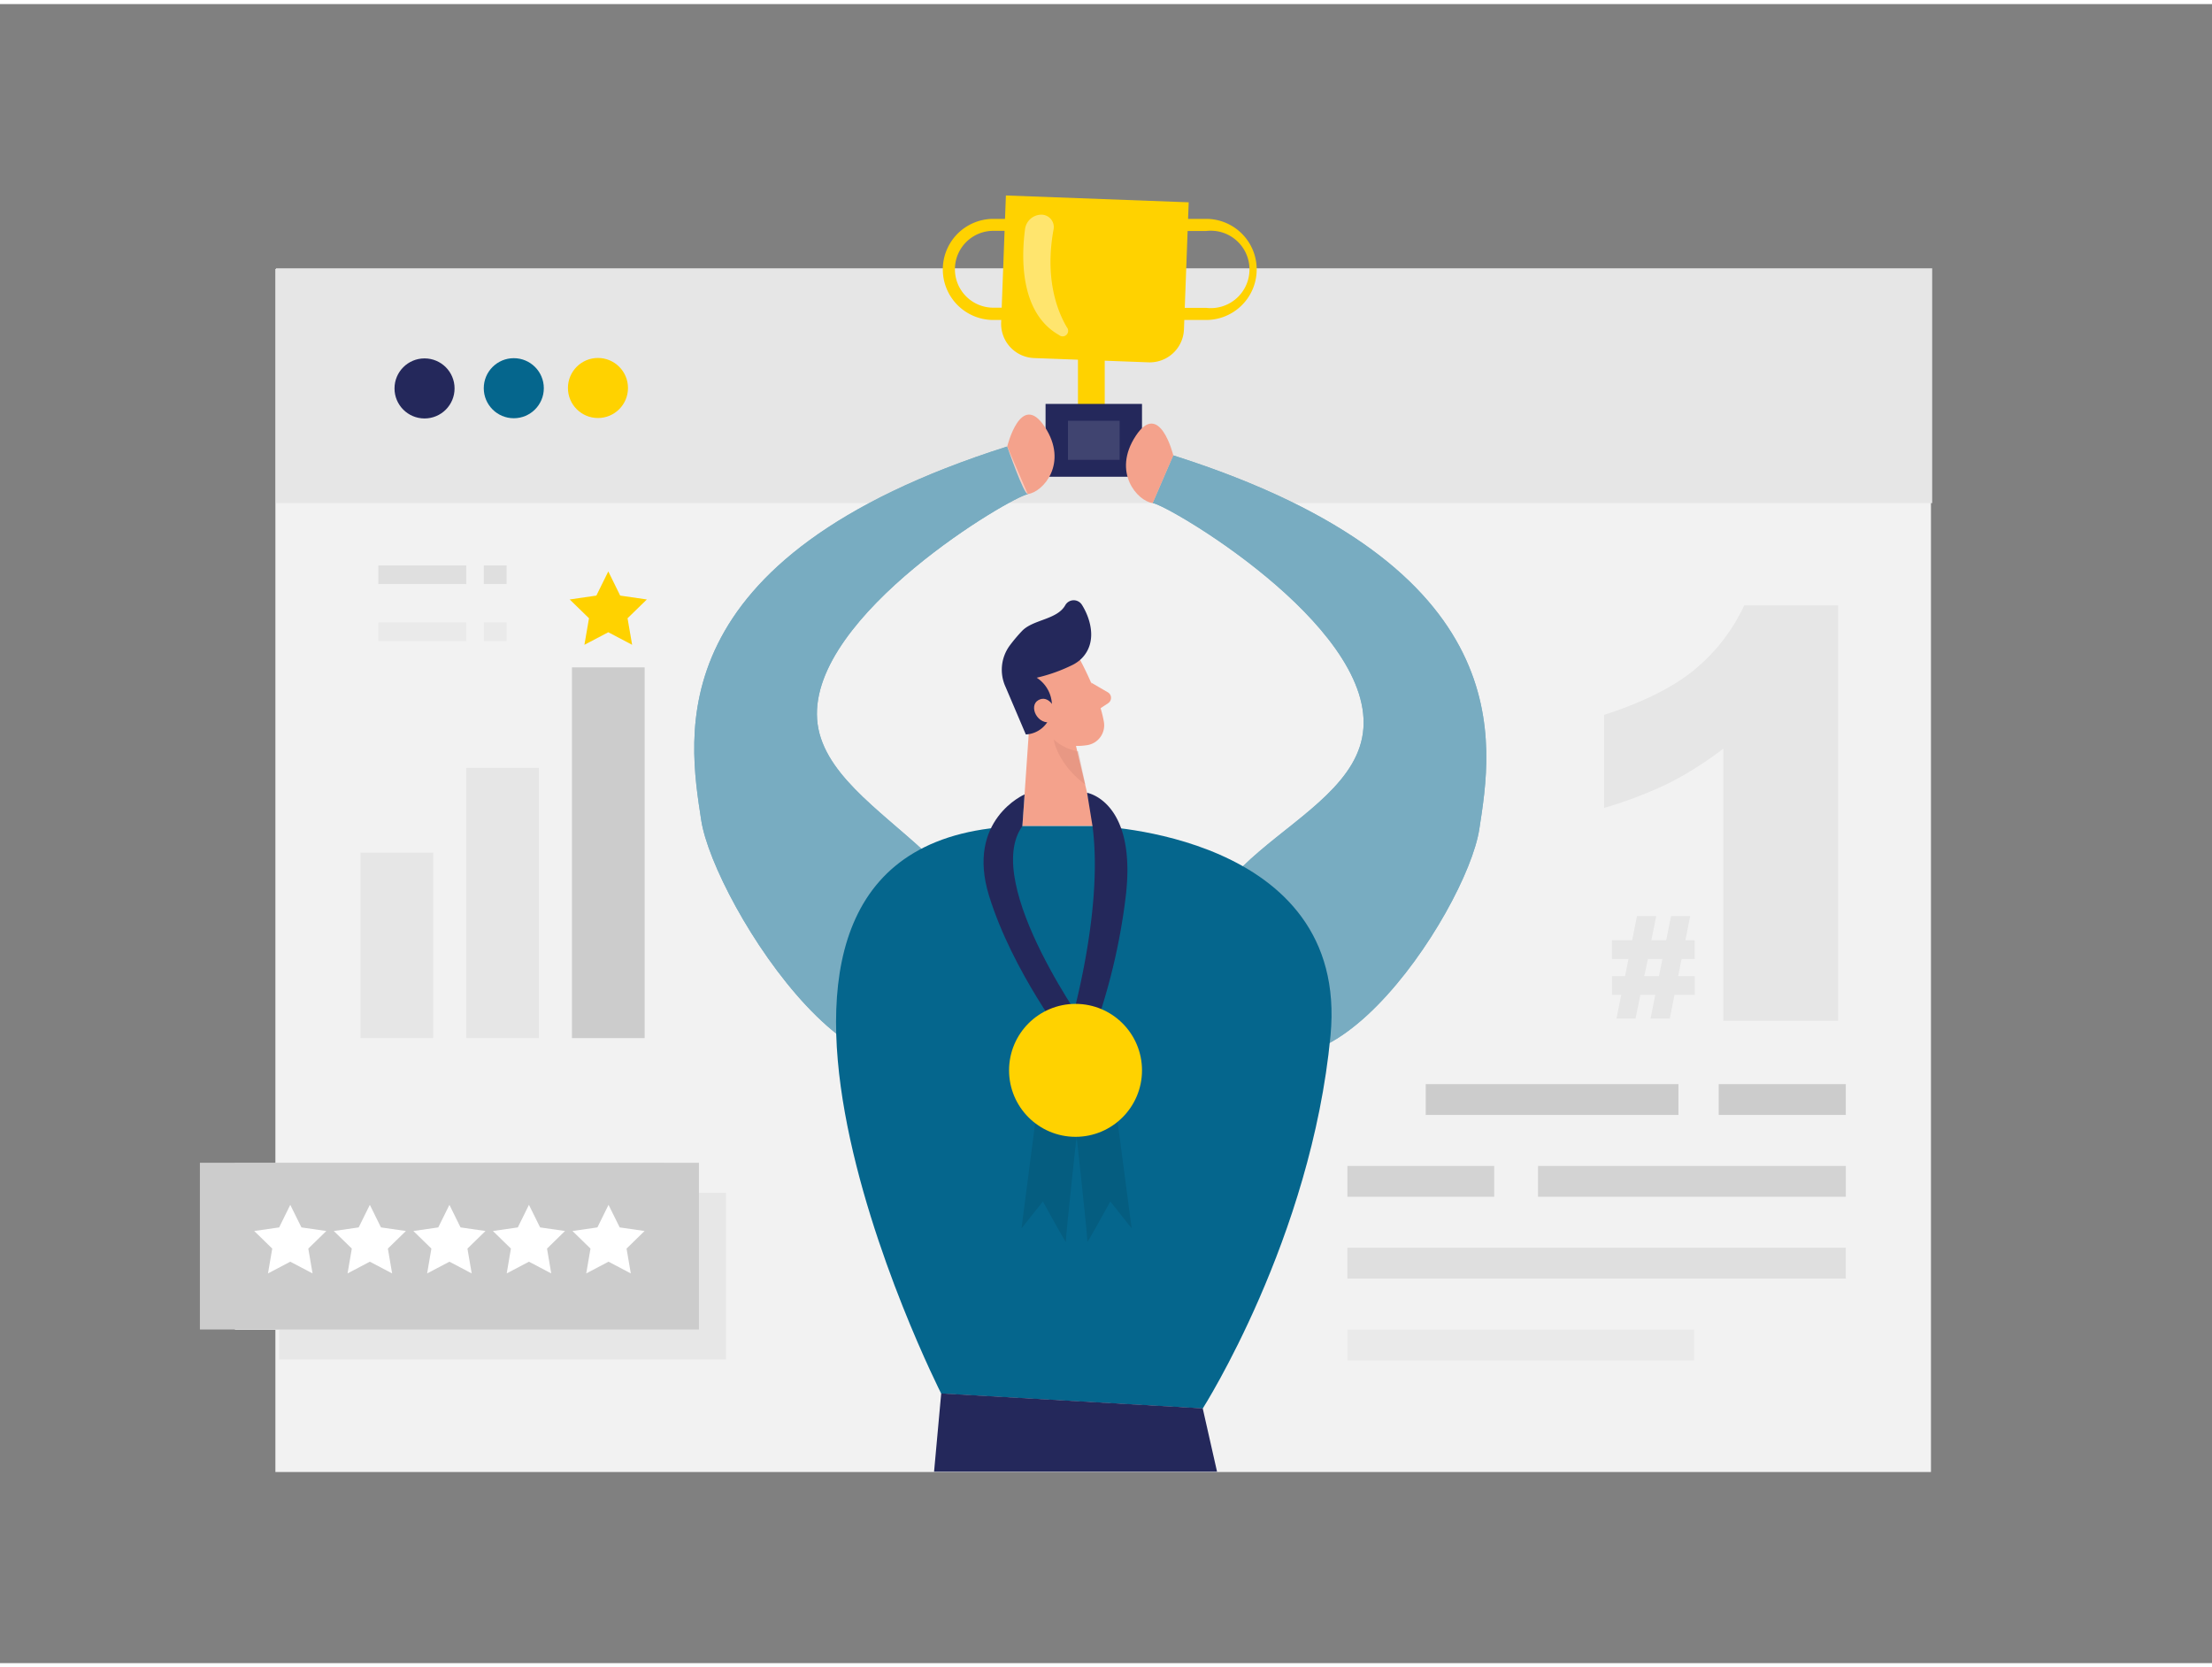 <svg id="Layer_1" data-name="Layer 1" xmlns="http://www.w3.org/2000/svg" viewBox="0 0 400 300" width="406" height="306" class="illustration styles_illustrationTablet__1DWOa"><rect x="0" y="0" width="400" height="300" fill="#808080" stroke="none"/><title>_</title><rect x="50.19" y="47.41" width="299.38" height="217.54" transform="matrix(1, 0, 0, 1, -0.39, 0.49)" fill="#f2f2f2"></rect><rect x="49.91" y="47.78" width="299.49" height="42.46" fill="#e6e6e6"></rect><circle cx="76.77" cy="69.5" r="5.43" fill="#24285b"></circle><circle cx="92.91" cy="69.46" r="5.43" fill="#05668D"></circle><circle cx="108.13" cy="69.42" r="5.43" fill="#ffd200"></circle><path d="M195.31,118.58s3.48,6.35,4.31,11.23a3.63,3.63,0,0,1-3,4.19c-2.46.39-5.9.19-8.19-3l-4.53-4.92a6.49,6.49,0,0,1-.19-7.51C186.25,114.24,193.37,114.6,195.31,118.58Z" fill="#f4a28c"></path><polygon points="186.51 124.96 184.88 148.64 198 148.61 193.92 131.39 186.51 124.96" fill="#f4a28c"></polygon><path d="M193.78,119.58a29.3,29.3,0,0,1-6.31,2.23,6,6,0,0,1,2.67,6.06,4.93,4.93,0,0,1-4.64,4.2l-3.65-8.57a7.4,7.4,0,0,1,.76-7.53,28.86,28.86,0,0,1,2.23-2.64c2-2.07,6.33-2,7.8-4.64a1.75,1.75,0,0,1,3-.07c1.53,2.42,2.86,6.7,0,9.66A6.46,6.46,0,0,1,193.78,119.58Z" fill="#24285b"></path><path d="M190.76,127.36s-1.17-2.53-3-1.49-.16,4.71,2.6,3.91Z" fill="#f4a28c"></path><path d="M197.3,122.69l3,1.74a1.16,1.16,0,0,1,.07,2L198,128Z" fill="#f4a28c"></path><path d="M195,135.12a8.58,8.58,0,0,1-4.45-2.14s.57,4.31,5.71,8.15Z" fill="#ce8172" opacity="0.31"></path><rect x="194.93" y="61.14" width="4.84" height="14.97" fill="#ffd200"></rect><path d="M181.33,35.23h33.09a0,0,0,0,1,0,0v23a6.19,6.19,0,0,1-6.19,6.19H187.53a6.19,6.19,0,0,1-6.19-6.19v-23A0,0,0,0,1,181.33,35.23Z" transform="translate(2 -7.37) rotate(2.14)" fill="#ffd200"></path><rect x="189.07" y="72.3" width="17.44" height="13.17" fill="#24285b"></rect><rect x="193.12" y="75.35" width="9.35" height="7.06" fill="#fff" opacity="0.13"></rect><path d="M195.56,57.12H179.63a9.14,9.14,0,0,1,0-18.28h15.93ZM179.63,41a6.95,6.95,0,1,0,0,13.9h13.74V41Z" fill="#ffd200"></path><path d="M218.11,57.12H202.19V38.84h15.92a9.14,9.14,0,0,1,0,18.28Zm-13.74-2.19h13.74a7,7,0,1,0,0-13.9H204.37Z" fill="#ffd200"></path><path d="M185.37,40.63c-.65,4.81-1.09,15.12,6.13,19.21a1,1,0,0,0,1.42-1.4c-1.84-3.12-4-9-2.4-17.71a2.24,2.24,0,0,0-2.21-2.65h0A3,3,0,0,0,185.37,40.63Z" fill="#fff" opacity="0.43"></path><path d="M182.14,80l3.72,8.63c-2.74.32-39.41,21.77-38.1,40.68s41.64,27,26.58,53.87-45.25-20.56-47.54-35.62S118.63,100.16,182.14,80Z" fill="#05668D"></path><path d="M185.86,88.6c2.75-.33,7.4-5.57,3.07-12.15S182.14,80,182.14,80,185.13,88.69,185.86,88.6Z" fill="#f4a28c"></path><path d="M212.17,81.61l-3.72,8.62c2.74.33,39.41,21.77,38.1,40.68s-40.62,23.86-25.56,50.7,44.22-17.39,46.52-32.45S275.68,101.79,212.17,81.61Z" fill="#05668D"></path><path d="M182.14,80l3.72,8.63c-2.74.32-39.41,21.77-38.1,40.68s41.64,27,26.58,53.87-45.25-20.56-47.54-35.62S118.63,100.16,182.14,80Z" fill="#fff" opacity="0.46"></path><path d="M212.17,81.61l-3.72,8.62c2.74.33,39.41,21.77,38.1,40.68s-40.62,23.86-25.56,50.7,44.22-17.39,46.52-32.45S275.68,101.79,212.17,81.61Z" fill="#fff" opacity="0.46"></path><path d="M212.17,81.61s-2.46-10.11-6.79-3.53.32,11.82,3.07,12.15Z" fill="#f4a28c"></path><path d="M184.88,148.64l13.12,0s46.07,1.2,42.6,37.87-23.11,67.45-23.11,67.45l-47.29-2.7S118.87,150.09,184.88,148.64Z" fill="#05668D"></path><path d="M185.28,142.91s-10.68,4.61-6.42,18.36,14.2,26.57,14.2,26.57l4.24-1.48s-19.93-27.26-12.42-37.72Z" fill="#24285b"></path><path d="M196.58,142.62s9,1.51,7,18.65a112,112,0,0,1-6.23,25.7l-4.4-.22s6.75-21.81,4.61-38.11Z" fill="#24285b"></path><path d="M187.67,198.62l-2.95,22.76,3.87-4.86s4.28,7.82,4.16,7.29,2.39-23.28,2.39-23.28Z" opacity="0.09"></path><path d="M201.64,198.62l3,22.76-3.86-4.86s-4.29,7.82-4.16,7.29-2.4-23.28-2.4-23.28Z" opacity="0.09"></path><circle cx="194.49" cy="192.81" r="12.02" fill="#ffd200"></circle><polygon points="220.08 265.38 217.49 253.93 170.2 251.23 168.91 265.38 220.08 265.38" fill="#24285b"></polygon><rect x="50.47" y="214.95" width="80.81" height="30.15" fill="#666" opacity="0.08"></rect><rect x="42.48" y="209.58" width="77.57" height="30.15" fill="#e6e6e6"></rect><rect x="36.15" y="209.52" width="90.24" height="30.15" fill="#ccc"></rect><polygon points="52.49 217.13 54.51 221.21 59.01 221.86 55.75 225.04 56.52 229.53 52.49 227.41 48.46 229.53 49.23 225.04 45.97 221.86 50.48 221.21 52.49 217.13" fill="#fff"></polygon><polygon points="66.88 217.13 68.89 221.21 73.4 221.86 70.14 225.04 70.91 229.53 66.88 227.41 62.85 229.53 63.62 225.04 60.36 221.86 64.86 221.21 66.88 217.13" fill="#fff"></polygon><polygon points="81.27 217.13 83.28 221.21 87.79 221.86 84.53 225.04 85.3 229.53 81.27 227.41 77.24 229.53 78.01 225.04 74.75 221.86 79.25 221.21 81.27 217.13" fill="#fff"></polygon><polygon points="95.65 217.13 97.67 221.21 102.17 221.86 98.92 225.04 99.68 229.53 95.65 227.41 91.63 229.53 92.39 225.04 89.13 221.86 93.64 221.21 95.65 217.13" fill="#fff"></polygon><polygon points="110.04 217.13 112.06 221.21 116.56 221.86 113.3 225.04 114.07 229.53 110.04 227.41 106.01 229.53 106.78 225.04 103.52 221.86 108.03 221.21 110.04 217.13" fill="#fff"></polygon><rect x="257.82" y="195.3" width="45.7" height="5.57" fill="#ccc"></rect><rect x="310.8" y="195.3" width="22.98" height="5.57" fill="#ccc"></rect><rect x="243.65" y="210.1" width="26.55" height="5.57" fill="#ccc" opacity="0.8"></rect><rect x="278.12" y="210.1" width="55.66" height="5.57" fill="#ccc" opacity="0.8"></rect><rect x="243.65" y="224.89" width="90.13" height="5.57" fill="#ccc" opacity="0.5"></rect><rect x="243.65" y="239.69" width="62.68" height="5.57" fill="#ccc" opacity="0.2"></rect><rect x="65.19" y="153.45" width="13.14" height="33.52" fill="#e6e6e6"></rect><rect x="84.31" y="138.11" width="13.14" height="48.86" fill="#e6e6e6"></rect><rect x="103.43" y="119.94" width="13.14" height="67.04" fill="#ccc"></rect><path d="M332.39,108.73v75.13H311.63V134.63a63.53,63.53,0,0,1-9.75,6.2,75.76,75.76,0,0,1-11.81,4.53V128.53q10.47-3.37,16.27-8.11a33,33,0,0,0,9.07-11.69Z" fill="#e6e6e6"></path><path d="M293.86,175.77l.62-3.1h-3v-3.38h3.66l.88-4.38h3.48l-.89,4.38h2.69l.88-4.38h3.46l-.87,4.38h1.69v3.38h-2.37l-.62,3.1h3v3.38h-3.66l-.86,4.3h-3.48l.86-4.3h-2.7l-.87,4.3h-3.45l.86-4.3H291.5v-3.38Zm3.47,0H300l.62-3.1H298Z" fill="#e6e6e6"></path><polygon points="110 102.59 112.15 106.96 116.97 107.66 113.48 111.06 114.31 115.86 110 113.59 105.68 115.86 106.51 111.06 103.02 107.66 107.84 106.96 110 102.59" fill="#ffd200"></polygon><rect x="68.42" y="101.51" width="15.89" height="3.36" fill="#ccc" opacity="0.5"></rect><rect x="68.42" y="111.82" width="15.89" height="3.36" fill="#ccc" opacity="0.2"></rect><rect x="87.49" y="101.51" width="4.12" height="3.36" fill="#ccc" opacity="0.5"></rect><rect x="87.49" y="111.82" width="4.12" height="3.36" fill="#ccc" opacity="0.2"></rect></svg>